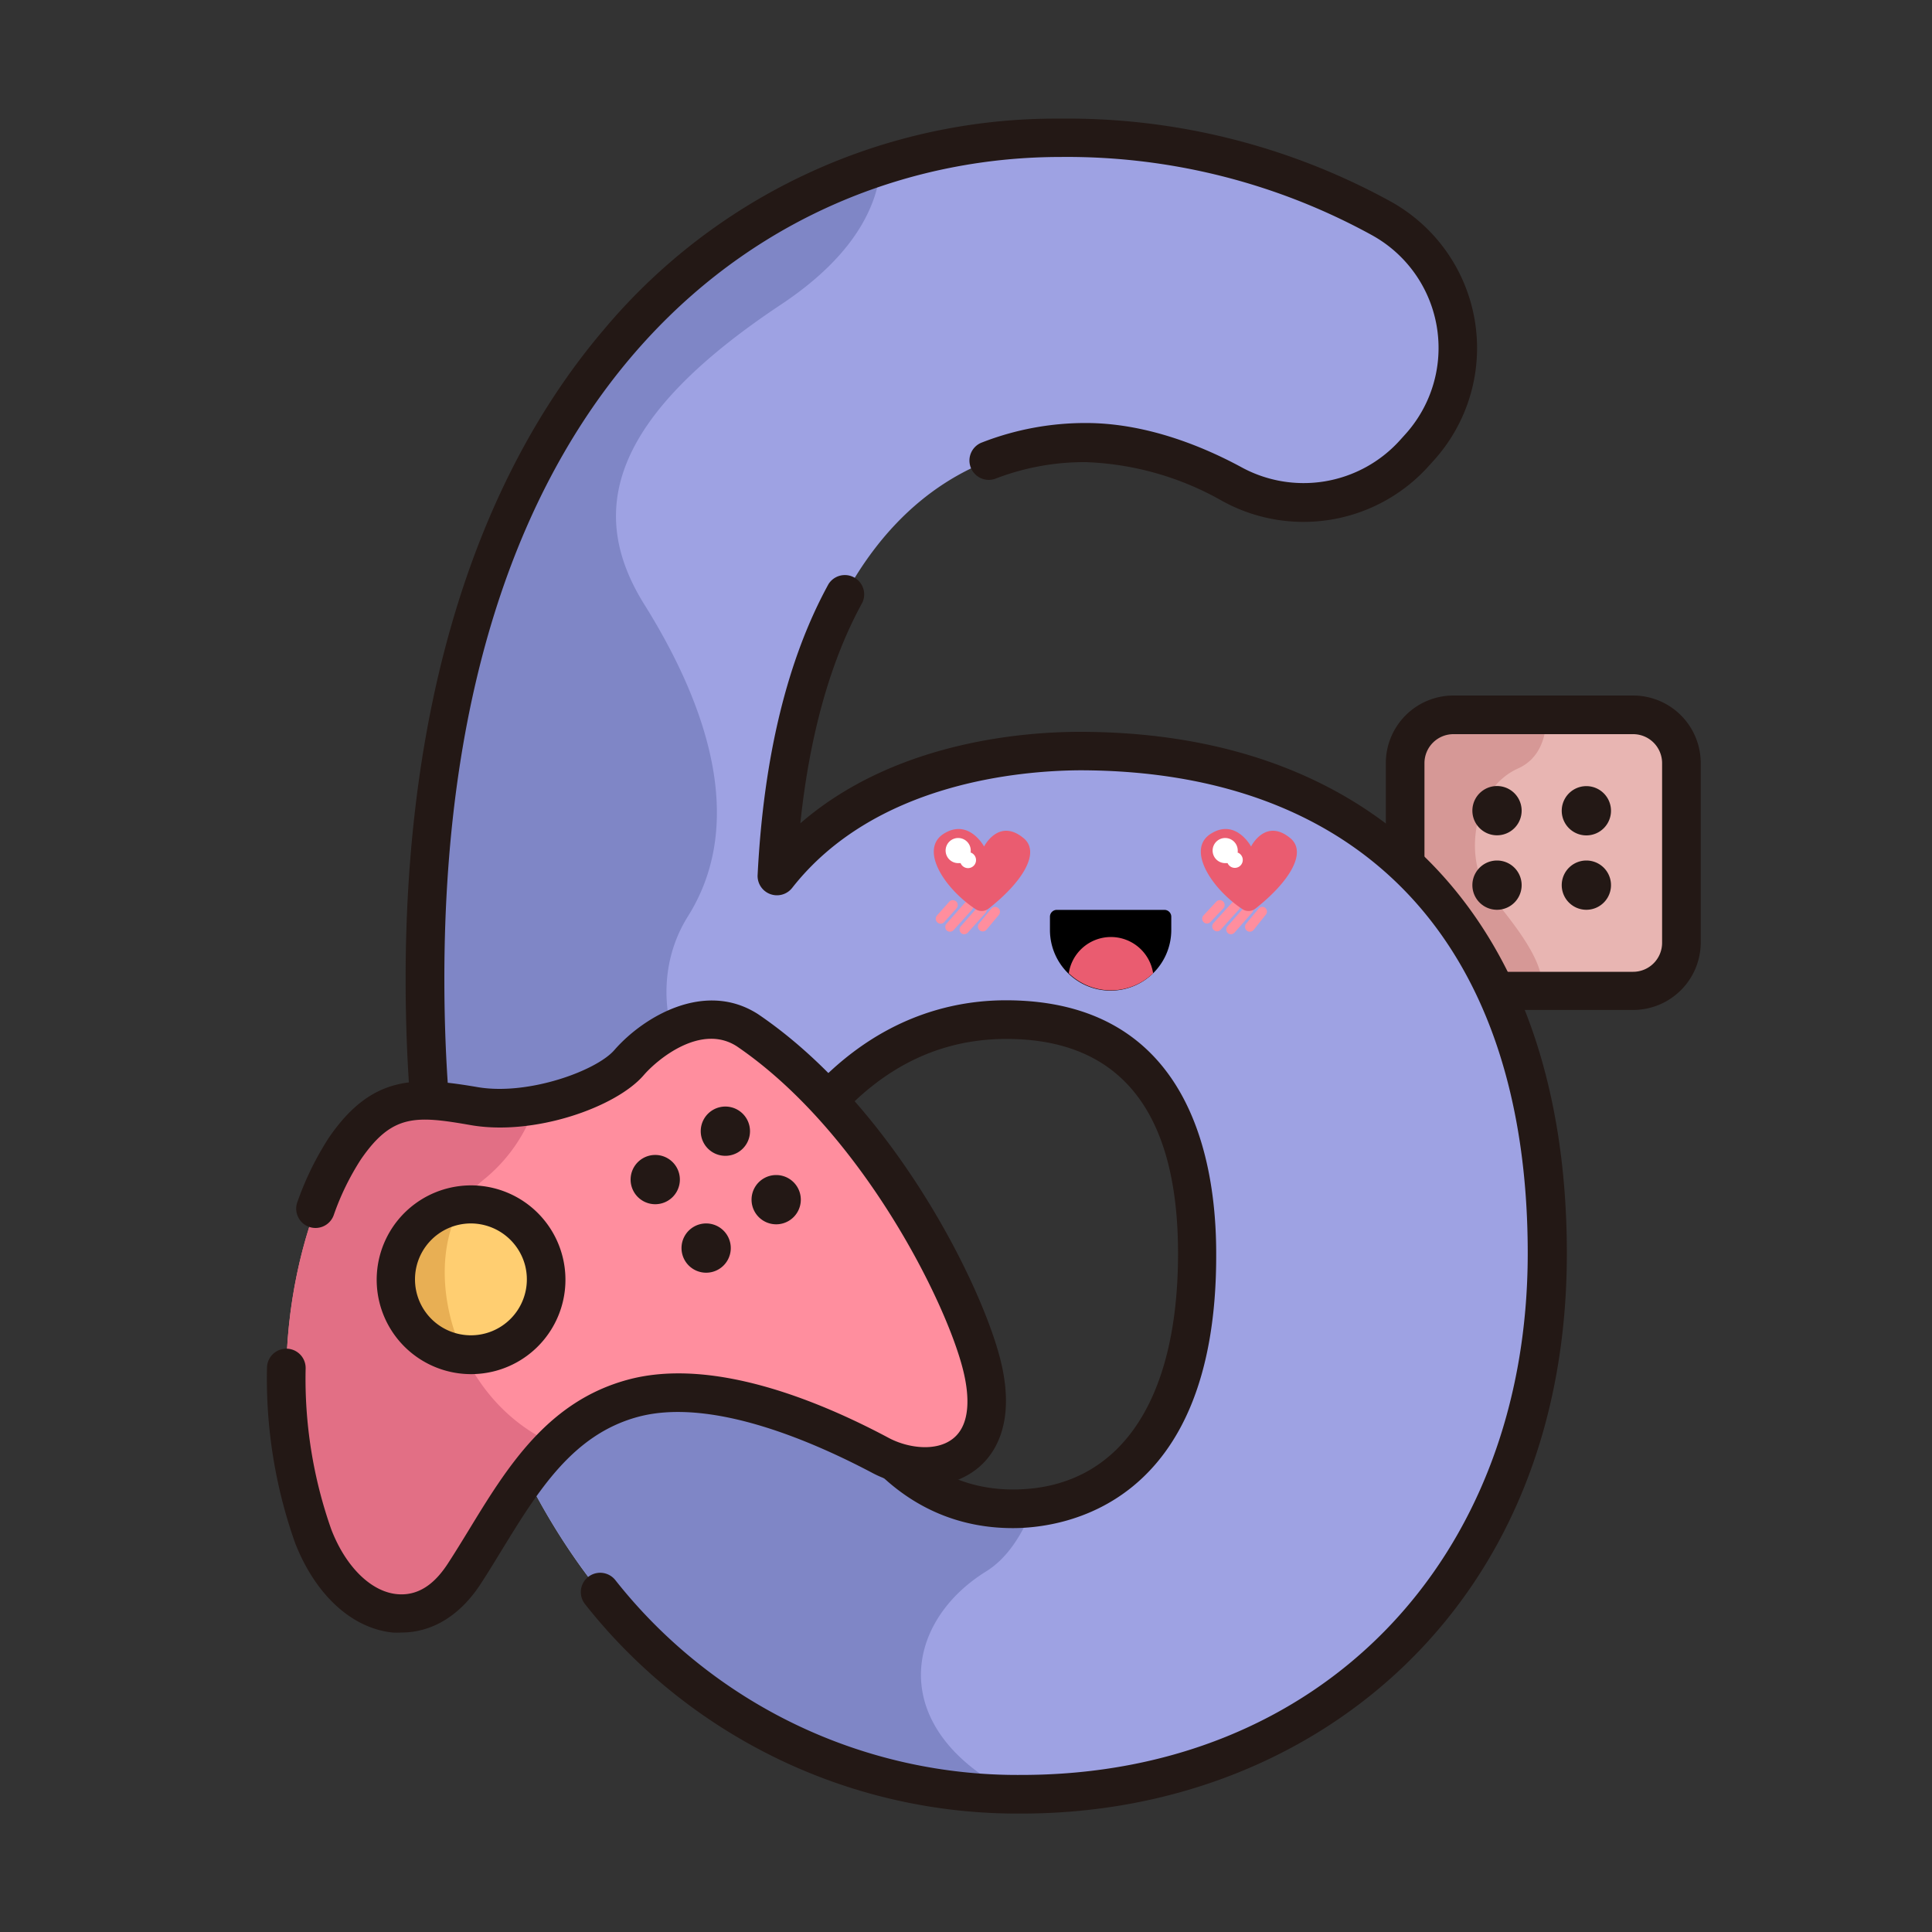 <?xml version="1.0" standalone="no"?><!DOCTYPE svg PUBLIC "-//W3C//DTD SVG 1.1//EN" "http://www.w3.org/Graphics/SVG/1.1/DTD/svg11.dtd"><svg t="1743843990894" class="icon" viewBox="0 0 1024 1024" version="1.1" xmlns="http://www.w3.org/2000/svg" p-id="2254" xmlns:xlink="http://www.w3.org/1999/xlink" width="32" height="32"><rect x="0" y="0" width="1024" height="1024" fill="#333333" stroke="none"/><path d="M744.806 378.726m25.549 0l95.232 0q25.549 0 25.549 25.549l0 95.232q0 25.549-25.549 25.549l-95.232 0q-25.549 0-25.549-25.549l0-95.232q0-25.549 25.549-25.549Z" fill="#E8B5B2" p-id="2255"></path><path d="M804.608 407.296c12.032-5.427 15.104-17.562 15.053-28.57h-47.514a27.341 27.341 0 0 0-27.341 27.341v91.648a27.341 27.341 0 0 0 27.341 27.341h44.851c3.123-15.923-18.79-40.09-28.211-52.48-12.442-16.435-9.114-54.067 15.821-65.28z" fill="#D69896" p-id="2256"></path><path d="M865.587 535.296h-95.232a35.84 35.84 0 0 1-35.84-35.84V404.48a35.84 35.84 0 0 1 35.84-35.84h95.232a35.84 35.84 0 0 1 35.84 35.84v95.232a35.84 35.84 0 0 1-35.84 35.584zM770.355 389.12a15.36 15.36 0 0 0-15.36 15.36v95.232a15.36 15.36 0 0 0 15.36 15.36h95.232a15.36 15.36 0 0 0 15.36-15.36V404.48a15.36 15.36 0 0 0-15.36-15.36z" fill="#231815" p-id="2257"></path><path d="M840.806 429.722m-13.056 0a13.056 13.056 0 1 0 26.112 0 13.056 13.056 0 1 0-26.112 0Z" fill="#231815" p-id="2258"></path><path d="M793.446 429.67m-13.056 0a13.056 13.056 0 1 0 26.112 0 13.056 13.056 0 1 0-26.112 0Z" fill="#231815" p-id="2259"></path><path d="M840.806 469.146m-13.056 0a13.056 13.056 0 1 0 26.112 0 13.056 13.056 0 1 0-26.112 0Z" fill="#231815" p-id="2260"></path><path d="M793.446 469.146m-13.056 0a13.056 13.056 0 1 0 26.112 0 13.056 13.056 0 1 0-26.112 0Z" fill="#231815" p-id="2261"></path><path d="M749.363 240.64a79.053 79.053 0 0 1-96.922 16.026 167.526 167.526 0 0 0-76.8-21.914c-87.552 0-155.955 72.141-163.84 229.786 42.086-53.453 112.64-65.997 160.563-65.997 141.005 0 247.91 81.92 247.91 266.24 0 179.712-127.334 286.72-278.579 286.72-159.232 0-316.16-123.955-316.16-432.179 0-305.92 161.485-445.798 336.589-445.798A345.498 345.498 0 0 1 732.16 115.866a78.541 78.541 0 0 1 20.48 120.934zM634.88 664.371c0-93.235-45.517-123.955-101.222-123.955-42.086 0-85.299 20.48-119.398 76.186 17.05 141.056 69.376 183.091 122.88 183.091S634.88 759.91 634.88 664.371z" fill="#9EA2E3" p-id="2262"></path><path d="M522.598 832.922c10.701-6.605 18.893-18.586 24.73-33.741a102.4 102.4 0 0 1-10.496 0.512c-53.453 0-105.779-42.035-122.88-183.091 3.379-5.478 6.861-10.547 10.24-15.36-63.898-5.12-87.04-72.09-59.546-115.61 32.768-52.224 7.27-116.582-23.091-165.171S322.56 222.106 414.003 161.382c38.451-25.6 51.2-51.814 52.89-73.779C332.442 130.56 225.28 269.568 225.28 518.81c0 305.613 154.317 430.08 312.32 432.077-67.994-33.843-58.88-90.726-15.002-117.965z" fill="#7F86C6" p-id="2263"></path><path d="M541.389 961.229a291.84 291.84 0 0 1-231.27-110.95 10.24 10.24 0 1 1 15.974-12.851 271.36 271.36 0 0 0 215.296 103.322c158.003 0 268.339-113.664 268.339-276.48s-86.63-256-237.67-256C540.928 408.525 463.667 414.72 419.84 470.63a10.24 10.24 0 0 1-11.674 3.226 10.24 10.24 0 0 1-6.605-10.24c3.174-62.618 15.821-114.432 37.581-154.061a10.24 10.24 0 0 1 17.92 9.83c-16.896 30.72-27.955 70.144-32.87 116.992 49.92-43.315 118.323-48.486 148.122-48.486 161.638 0 258.15 103.322 258.15 276.48 0 88.32-29.594 163.84-85.709 218.061-52.685 50.79-124.826 78.797-203.366 78.797z m-4.557-151.296c-50.074 0-113.818-33.28-133.12-192.102a10.496 10.496 0 0 1 1.434-6.554c40.96-67.021 92.16-81.101 128-81.101 96.973 0 111.462 84.07 111.462 134.195 0.512 135.066-82.432 145.562-107.776 145.562z m-112.23-190.976c9.984 78.643 37.632 170.496 112.23 170.496 55.654 0 87.552-45.568 87.552-125.082 0-75.418-30.72-113.715-90.982-113.715-43.52 0-80.128 22.784-108.8 68.301z m-158.106 146.893a10.24 10.24 0 0 1-9.472-6.298c-27.904-66.867-42.035-147.866-42.035-240.64 0-144.384 36.301-263.424 105.062-344.218a312.678 312.678 0 0 1 241.766-111.821 355.738 355.738 0 0 1 175.462 44.032 88.781 88.781 0 0 1 23.04 136.704l-3.277 3.635a89.19 89.19 0 0 1-109.414 18.176 157.44 157.44 0 0 0-72.09-20.48 131.123 131.123 0 0 0-47.514 8.602 10.24 10.24 0 1 1-7.373-19.098 150.989 150.989 0 0 1 54.886-10.24c32.256 0 62.31 12.595 81.92 23.142a68.762 68.762 0 0 0 84.378-13.824l3.277-3.635a68.25 68.25 0 0 0-17.715-105.114 335.514 335.514 0 0 0-165.478-41.574C411.29 83.251 235.52 197.325 235.52 518.81c0 90.163 13.619 168.499 40.448 232.858a10.24 10.24 0 0 1-5.478 13.414 11.008 11.008 0 0 1-3.994 0.768z" fill="#231815" p-id="2264"></path><path d="M520.55 724.224c-8.448-35.277-53.35-129.843-124.262-178.125-23.501-15.36-51.2 3.277-62.874 17.05s-51.2 28.314-81.92 23.091-48.64-6.656-68.608 22.374-48.845 115.814-16.896 205.466c16.845 43.52 56.627 56.32 80.384 19.558s43.52-80.179 88.986-92.518 106.138 16.794 131.328 30.259 66.714 6.349 53.862-47.155z" fill="#FF8E9E" p-id="2265"></path><path d="M256.41 625.203a85.299 85.299 0 0 0 27.392-39.629 97.28 97.28 0 0 1-32.358 0.666c-30.72-5.12-48.64-6.656-68.608 22.374s-48.794 115.814-16.845 205.466c16.845 43.52 56.627 56.32 80.384 19.558 15.053-23.296 28.467-49.101 47.77-68.096-60.006-25.958-75.52-110.182-37.734-140.339z" fill="#E26F85" p-id="2266"></path><path d="M212.685 865.28a45.21 45.21 0 0 1-4.557 0c-21.709-2.253-40.96-19.968-51.712-47.462a260.557 260.557 0 0 1-14.899-92.928 10.24 10.24 0 0 1 20.48 0.358 240.077 240.077 0 0 0 13.619 85.453c7.578 19.61 20.89 32.768 34.56 34.202s22.221-8.397 27.597-16.794c3.584-5.53 7.066-11.213 10.547-16.896 20.48-33.638 41.882-68.403 84.378-79.923 44.134-11.981 99.84 10.24 138.803 31.078 9.933 5.12 24.576 7.117 33.434 0.256 9.984-7.68 8.602-23.808 5.683-35.84-8.858-36.608-54.323-127.437-120.115-172.237-19.046-12.237-42.086 6.912-49.357 15.36-14.643 16.947-57.754 32.205-91.392 26.47-29.286-5.12-41.83-6.093-58.47 18.125a137.677 137.677 0 0 0-14.387 29.491 10.24 10.24 0 1 1-19.2-7.117 160.512 160.512 0 0 1 16.691-33.997c22.989-33.434 46.08-32.256 78.797-26.675 26.675 4.557 62.925-8.653 72.448-19.661 15.36-17.613 47.974-37.171 76.186-18.995 71.68 48.64 119.04 144.077 128.717 184.32 8.243 34.355-4.659 50.432-13.056 56.883-16.538 12.8-39.885 10.24-55.654 1.638-29.184-15.36-84.122-40.141-123.802-29.389-34.611 9.421-52.89 39.27-72.243 70.861-3.584 5.837-7.117 11.674-10.803 17.306-11.008 17.101-25.907 26.112-42.291 26.112z" fill="#231815" p-id="2267"></path><path d="M249.6 678.144m-39.936 0a39.936 39.936 0 1 0 79.872 0 39.936 39.936 0 1 0-79.872 0Z" fill="#FFCE71" p-id="2268"></path><path d="M245.76 717.875c-12.8-27.136-13.568-58.317-1.126-79.309a44.39 44.39 0 0 0-5.683 1.075A39.885 39.885 0 0 0 245.76 717.875z" fill="#E8AF54" p-id="2269"></path><path d="M249.549 728.32a50.022 50.022 0 1 1 13.21-1.741 50.893 50.893 0 0 1-13.21 1.741z m0-79.872a29.645 29.645 0 1 0 28.672 21.914 29.798 29.798 0 0 0-28.621-21.914z" fill="#231815" p-id="2270"></path><path d="M347.29 625.203m-13.056 0a13.056 13.056 0 1 0 26.112 0 13.056 13.056 0 1 0-26.112 0Z" fill="#231815" p-id="2271"></path><path d="M384.461 599.552m-13.056 0a13.056 13.056 0 1 0 26.112 0 13.056 13.056 0 1 0-26.112 0Z" fill="#231815" p-id="2272"></path><path d="M374.272 661.504m-13.056 0a13.056 13.056 0 1 0 26.112 0 13.056 13.056 0 1 0-26.112 0Z" fill="#231815" p-id="2273"></path><path d="M411.392 635.853m-13.056 0a13.056 13.056 0 1 0 26.112 0 13.056 13.056 0 1 0-26.112 0Z" fill="#231815" p-id="2274"></path><path d="M506.88 477.85a2.662 2.662 0 0 0-3.686 0L496.64 485.222a2.611 2.611 0 0 0 1.894 4.352 2.662 2.662 0 0 0 1.894-0.819L506.88 481.536a2.662 2.662 0 0 0 0-3.686zM515.021 478.515a2.56 2.56 0 0 0-3.635 0L501.76 489.472a2.662 2.662 0 0 0 0 3.686 2.816 2.816 0 0 0 1.741 0.666 2.662 2.662 0 0 0 1.946-0.87l9.728-10.803a2.56 2.56 0 0 0-0.154-3.635zM522.24 480.307a2.611 2.611 0 0 0-3.635 0l-9.267 10.547a2.611 2.611 0 0 0 0 3.635 2.355 2.355 0 0 0 1.69 0.666 2.662 2.662 0 0 0 1.946-0.87l9.267-10.291a2.662 2.662 0 0 0 0-3.686zM529.05 481.28a2.611 2.611 0 0 0-3.635 0.307l-6.502 7.885a2.56 2.56 0 1 0 3.942 3.277l6.554-7.834a2.56 2.56 0 0 0-0.358-3.635z" fill="#FF8E9E" p-id="2275"></path><path d="M521.574 448.666s-8.243-15.36-21.709-6.554C487.373 450.56 500.634 471.04 517.12 481.894a5.939 5.939 0 0 0 6.861-0.307c17.92-14.08 27.597-29.696 18.637-37.274-13.261-11.059-21.043 4.352-21.043 4.352z" fill="#EA5C70" p-id="2276"></path><path d="M514.509 451.686v-0.87a6.656 6.656 0 1 0-6.656 6.656h1.28a4.25 4.25 0 1 0 5.12-5.683z" fill="#FFFFFF" p-id="2277"></path><path d="M648.346 477.85a2.56 2.56 0 0 0-3.635 0l-6.758 7.27a2.56 2.56 0 0 0 0 3.635 2.611 2.611 0 0 0 1.741 0.717 2.662 2.662 0 0 0 1.894-0.819l6.81-7.219a2.611 2.611 0 0 0-0.051-3.584zM656.589 478.515a2.611 2.611 0 0 0-3.686 0l-9.728 10.752a2.611 2.611 0 0 0 1.894 4.352 2.662 2.662 0 0 0 1.946-0.87l9.728-10.803a2.56 2.56 0 0 0-0.154-3.43zM663.654 480.307a2.662 2.662 0 0 0-3.686 0l-9.267 10.547a2.611 2.611 0 0 0 0 3.635 2.458 2.458 0 0 0 1.69 0.666 2.662 2.662 0 0 0 1.946-0.87l9.267-10.547a2.611 2.611 0 0 0 0.051-3.43zM670.72 481.28a2.56 2.56 0 0 0-3.635 0.307L660.48 489.574a2.611 2.611 0 0 0 0.307 3.635 2.662 2.662 0 0 0 1.69 0.614 2.662 2.662 0 0 0 1.997-0.973l6.246-7.834a2.611 2.611 0 0 0 0-3.738z" fill="#FF8E9E" p-id="2278"></path><path d="M663.091 448.666s-8.243-15.36-21.658-6.554c-12.544 8.346 0.717 28.877 17.101 39.782a5.939 5.939 0 0 0 6.861-0.307c17.869-14.08 27.546-29.696 18.586-37.274-13.261-11.059-20.89 4.352-20.89 4.352z" fill="#EA5C70" p-id="2279"></path><path d="M656.026 451.686a4.506 4.506 0 0 0 0-0.87 6.656 6.656 0 1 0-6.656 6.656h1.28a4.198 4.198 0 1 0 5.12-5.683z" fill="#FFFFFF" p-id="2280"></path><path d="M617.216 482.253H560.128a3.635 3.635 0 0 0-3.635 3.635v7.014a32.154 32.154 0 0 0 32.154 32.154 32.154 32.154 0 0 0 32.154-32.154V485.888a3.635 3.635 0 0 0-3.584-3.635z" p-id="2281"></path><path d="M588.8 496.64a22.579 22.579 0 0 0-22.323 19.2 32.102 32.102 0 0 0 44.698 0A22.63 22.63 0 0 0 588.8 496.64z" fill="#EA5C70" p-id="2282"></path></svg>